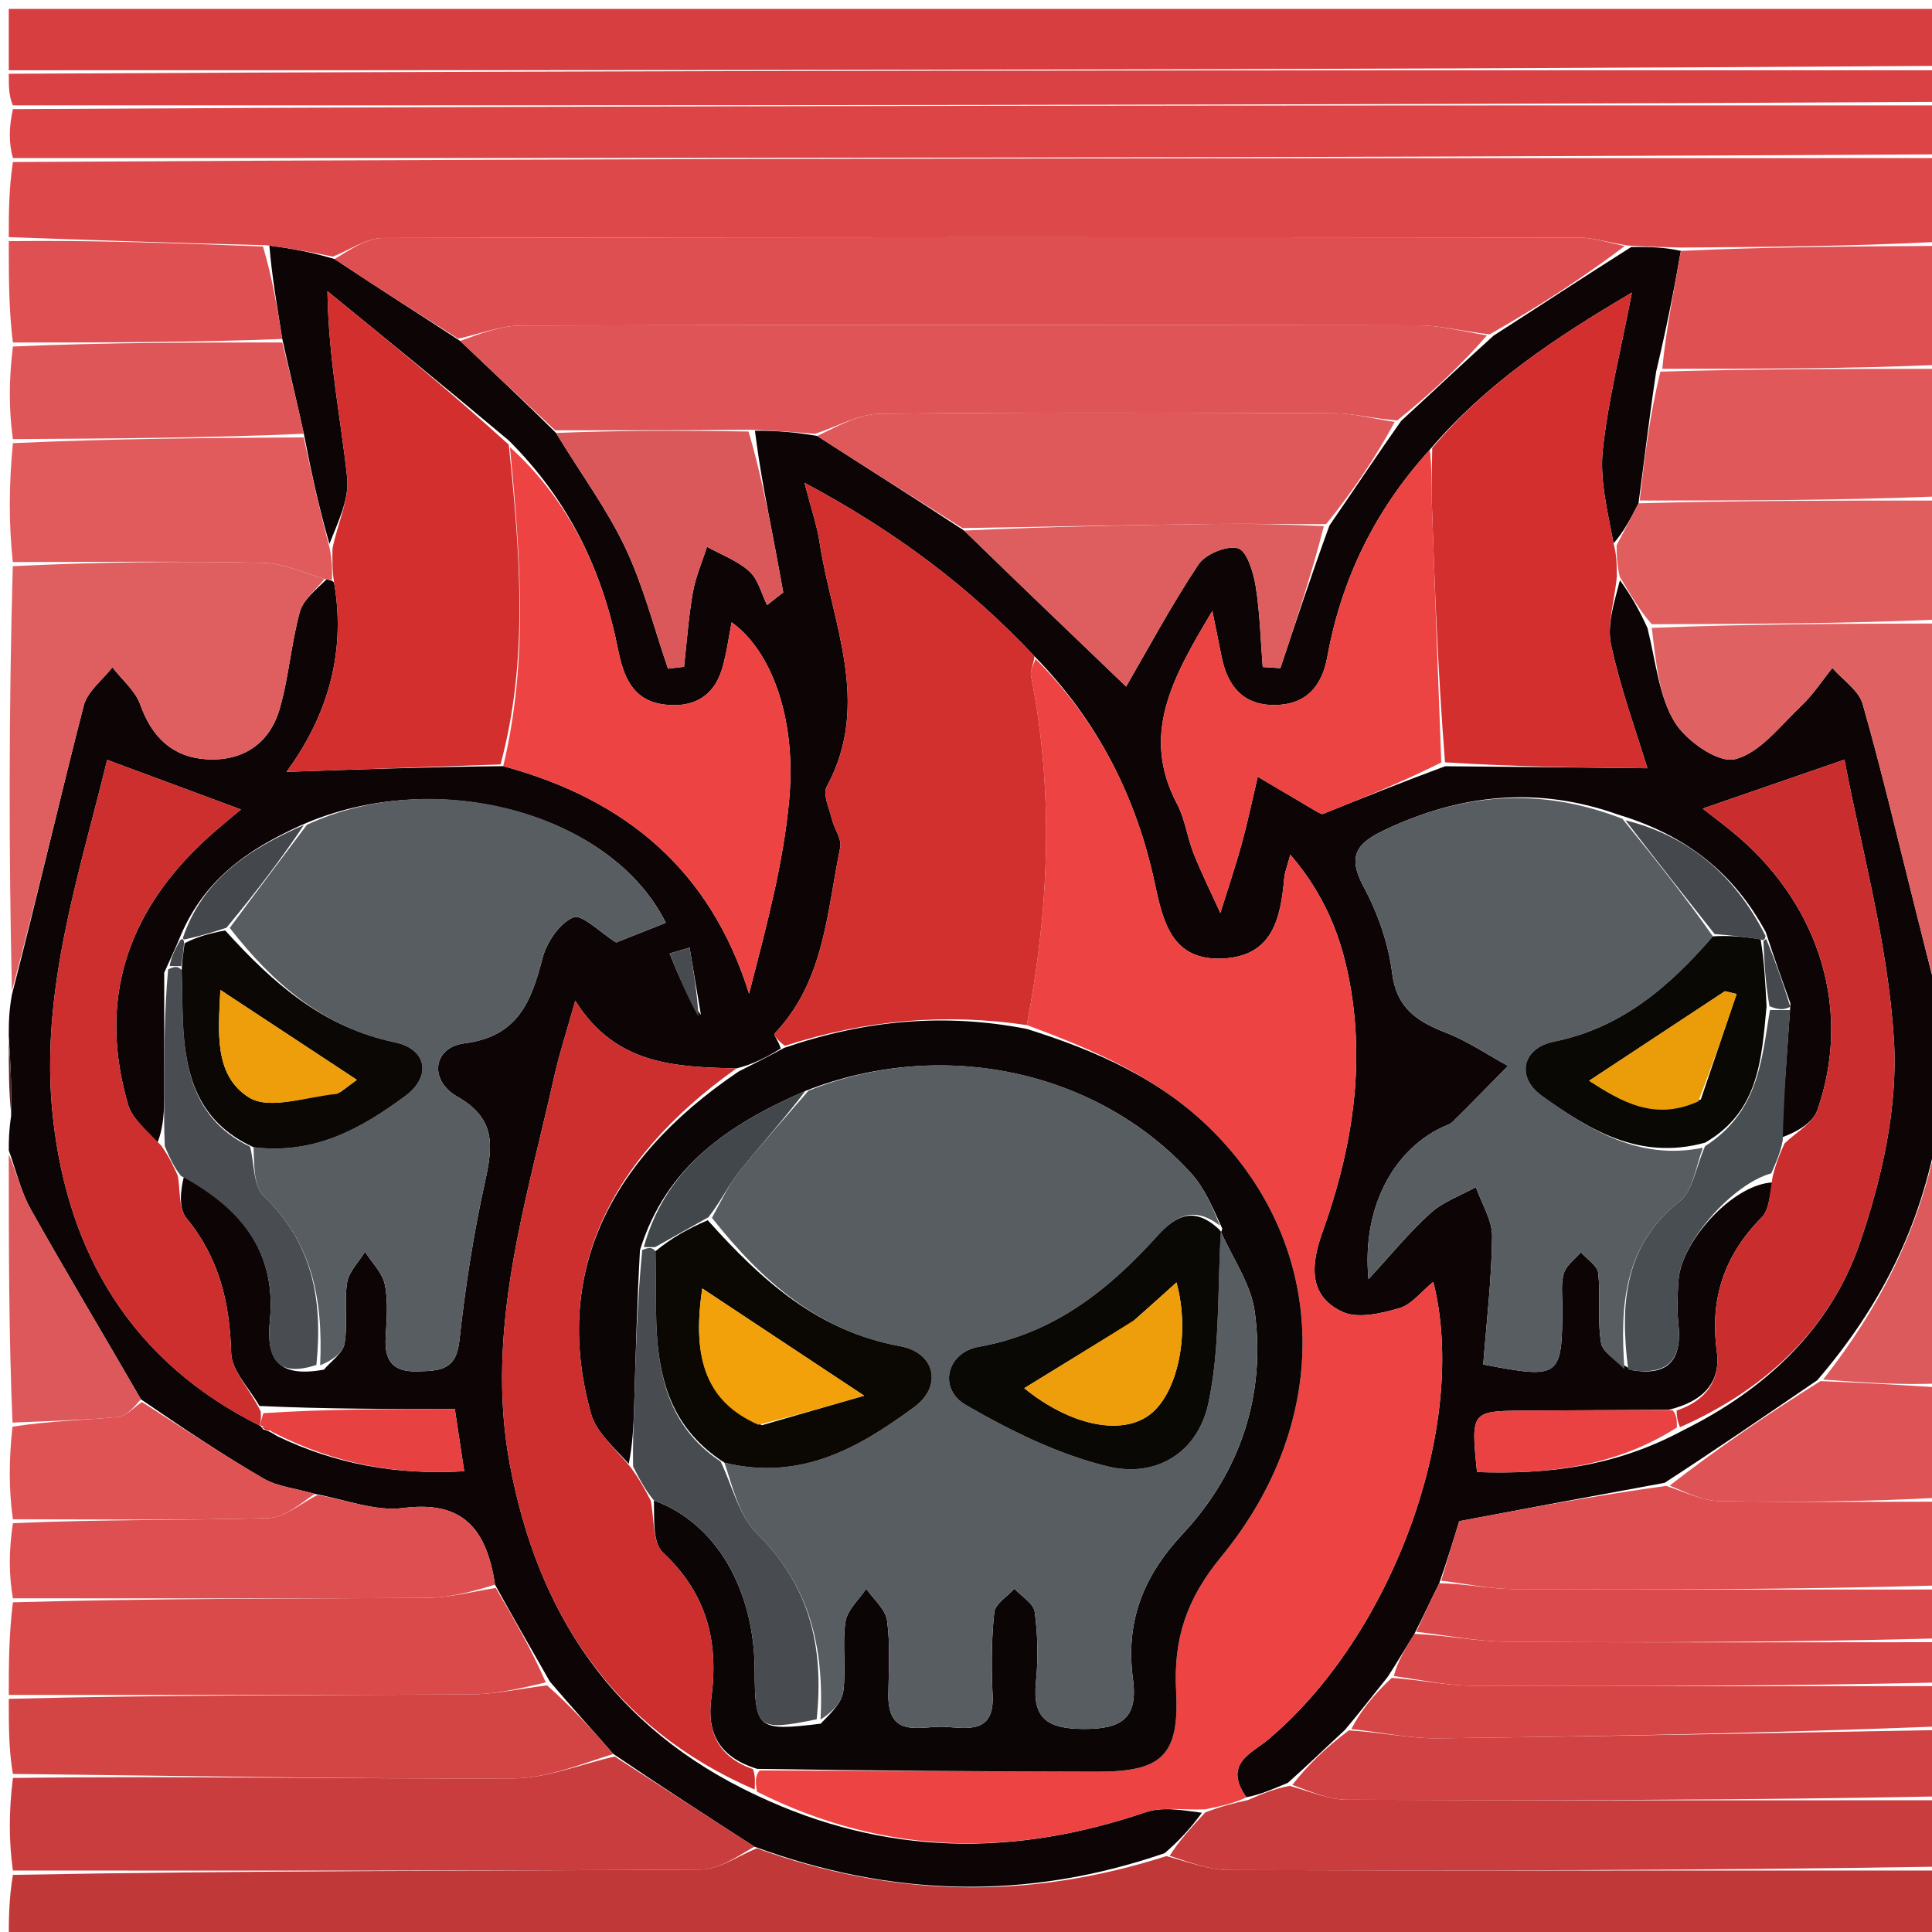 <svg version="1.1" id="Layer_1" xmlns="http://www.w3.org/2000/svg" xmlns:xlink="http://www.w3.org/1999/xlink" x="0px" y="0px"
	 width="100%" viewBox="0 0 220 220" enable-background="new 0 0 220 220" xml:space="preserve">
<path fill="#0D0505" opacity="1" stroke="none" 
	d="
M1,118 
	C1,116.611 1,115.222 1.357,113.255 
	C4.288,101.893 6.771,91.086 9.534,80.351 
	C9.953,78.725 11.677,77.434 12.797,75.989 
	C13.886,77.397 15.409,78.65 15.976,80.244 
	C17.293,83.946 19.655,86.221 23.51,86.46 
	C27.605,86.714 30.679,84.708 31.833,80.761 
	C32.889,77.151 33.144,73.311 34.141,69.679 
	C34.528,68.273 35.987,67.161 37.166,65.981 
	C37.374,66.047 37.81,66.014 38.044,66.349 
	C39.537,74.981 36.828,82.174 32.627,87.893 
	C40.408,87.623 48.701,87.335 57.302,87.242 
	C71.287,91.026 80.902,99.103 85.298,113.153 
	C87.273,105.471 89.249,98.222 89.884,90.856 
	C90.688,81.523 87.684,73.962 83.315,70.868 
	C82.96,72.639 82.741,74.466 82.212,76.199 
	C81.238,79.394 78.856,80.616 75.662,80.228 
	C71.973,79.779 70.979,76.963 70.365,73.887 
	C68.566,64.869 64.724,56.923 57.943,50.163 
	C50.967,44.307 44.127,38.734 37.286,33.16 
	C37.414,41.021 38.813,47.658 39.53,54.368 
	C39.795,56.851 38.457,59.505 37.513,61.937 
	C36.312,57.798 35.449,53.803 34.597,49.393 
	C33.786,45.65 32.964,42.322 32.142,38.599 
	C31.552,34.844 30.96,31.484 30.675,27.974 
	C33.289,28.29 35.596,28.755 38.099,29.498 
	C42.92,32.707 47.546,35.638 52.399,38.822 
	C56.154,42.381 59.682,45.688 63.324,49.305 
	C66.051,53.82 69.048,57.842 71.165,62.284 
	C73.262,66.684 74.472,71.508 76.071,76.146 
	C76.678,76.073 77.285,75.999 77.892,75.926 
	C78.209,73.112 78.402,70.276 78.89,67.491 
	C79.203,65.708 79.952,64.002 80.505,62.261 
	C82.137,63.169 83.983,63.841 85.332,65.063 
	C86.338,65.974 86.701,67.595 87.351,68.9 
	C87.963,68.418 88.576,67.937 89.189,67.455 
	C88.841,65.568 88.509,63.678 88.144,61.794 
	C87.335,57.611 86.51,53.432 85.967,49.049 
	C88.434,49.033 90.624,49.218 93.048,49.639 
	C98.717,53.294 104.151,56.714 109.788,60.418 
	C116.16,66.612 122.329,72.522 128.233,78.178 
	C130.785,73.788 133.401,68.883 136.47,64.28 
	C137.26,63.095 139.685,62.087 140.966,62.436 
	C141.975,62.71 142.723,65.143 142.979,66.716 
	C143.475,69.759 143.543,72.871 143.789,75.955 
	C144.459,75.998 145.129,76.042 145.8,76.086 
	C147.577,70.744 149.354,65.403 151.387,59.839 
	C154.182,55.775 156.72,51.935 159.544,47.934 
	C163.151,44.623 166.471,41.472 170.088,38.21 
	C175.4,34.796 180.414,31.492 185.75,28.127 
	C187.825,28.107 189.58,28.148 191.402,28.569 
	C190.582,33.296 189.695,37.643 188.59,42.315 
	C187.819,47.426 187.266,52.21 186.579,57.315 
	C185.658,59.118 184.871,60.6 183.735,61.873 
	C183.052,58.178 182.145,54.63 182.513,51.22 
	C183.126,45.53 184.556,39.927 185.828,33.319 
	C176.973,38.526 169.222,43.699 162.809,51.215 
	C156.521,58.141 152.748,65.966 151.136,74.835 
	C150.52,78.219 148.662,80.268 145.115,80.282 
	C141.519,80.296 139.768,78.094 139.108,74.793 
	C138.841,73.463 138.57,72.135 138.052,69.573 
	C133.44,77.268 129.891,83.676 134.034,91.544 
	C134.947,93.279 135.189,95.353 135.924,97.197 
	C136.837,99.491 137.942,101.708 138.964,103.959 
	C139.782,101.331 140.669,98.722 141.398,96.07 
	C142.091,93.551 142.619,90.987 143.219,88.443 
	C145.48,89.782 147.738,91.125 150.004,92.455 
	C150.279,92.616 150.598,92.704 150.595,92.703 
	C155.26,90.83 159.699,89.049 164.563,87.253 
	C172.566,87.32 180.144,87.402 187.593,87.482 
	C186.35,83.396 184.544,78.488 183.455,73.425 
	C182.956,71.101 183.863,68.475 184.461,66.067 
	C185.726,67.8 186.661,69.45 187.601,71.516 
	C188.566,75.404 188.896,79.262 190.699,82.224 
	C192.007,84.372 195.659,86.924 197.561,86.453 
	C200.414,85.745 202.729,82.63 205.118,80.374 
	C206.458,79.108 207.485,77.511 208.654,76.064 
	C209.84,77.423 211.659,78.603 212.107,80.173 
	C214.287,87.812 216.102,95.556 218.045,103.263 
	C219.031,107.175 220.015,111.088 221,115 
	C221,119.357 221,123.714 220.665,128.729 
	C218.691,139.885 214.003,148.938 206.932,157.173 
	C201.069,161.169 195.505,164.993 189.553,168.852 
	C181.654,170.3 174.143,171.715 166.162,173.218 
	C165.621,175.004 164.864,177.502 163.89,180.285 
	C162.874,182.319 162.073,184.067 161.061,186.05 
	C159.987,187.77 159.124,189.256 158.024,190.945 
	C156.328,193.051 154.869,194.955 153.136,197.002 
	C150.897,199.067 148.933,200.989 146.655,203.013 
	C144.941,203.731 143.541,204.346 141.927,204.661 
	C139.237,200.855 142.521,199.66 144.379,198.106 
	C158.523,186.274 167.326,162.309 163.211,145.969 
	C161.848,147.073 160.745,148.561 159.33,148.971 
	C157.266,149.568 154.604,150.191 152.86,149.379 
	C148.901,147.536 149.301,143.908 150.584,140.327 
	C153.651,131.768 155.266,122.991 154.014,113.889 
	C153.206,108.011 151.391,102.508 146.933,97.321 
	C146.552,98.734 146.299,99.323 146.245,99.93 
	C145.839,104.479 144.984,108.869 139.261,109.147 
	C133.5,109.427 132.457,105.094 131.503,100.618 
	C129.416,90.823 125.067,82.167 117.79,74.724 
	C110.316,66.771 101.96,60.505 91.611,54.977 
	C92.383,57.97 93.034,59.826 93.324,61.737 
	C94.728,70.964 99.285,80.092 94.141,89.576 
	C93.664,90.455 94.44,92.059 94.739,93.302 
	C95.001,94.39 95.877,95.54 95.679,96.496 
	C94.15,103.891 93.888,111.768 88.18,117.712 
	C88.07,117.826 88.712,118.662 88.901,119.398 
	C87.231,120.431 85.664,121.226 83.862,121.66 
	C76.791,121.491 70.092,121.261 65.506,113.952 
	C64.47,117.645 63.687,120.012 63.147,122.433 
	C59.898,136.994 55.221,151.443 58.038,166.651 
	C61.185,183.647 69.763,196.788 86.179,204.45 
	C100.874,211.4 115.528,211.434 130.448,206.362 
	C132.392,205.702 134.71,206.143 136.864,206.422 
	C135.582,208.177 134.291,209.584 132.626,211.022 
	C116.827,216.468 101.475,215.99 85.911,210.286 
	C80.422,206.739 75.209,203.377 69.836,199.724 
	C67.368,196.895 65.06,194.356 62.611,191.479 
	C60.465,187.701 58.46,184.262 56.369,180.448 
	C55.408,174.075 52.687,170.839 45.893,171.721 
	C42.768,172.127 39.416,170.784 35.831,170.112 
	C33.65,169.468 31.601,169.294 29.995,168.359 
	C25.288,165.619 20.758,162.575 16.043,159.338 
	C11.776,151.941 7.542,144.902 3.524,137.742 
	C2.363,135.674 1.824,133.257 1,131 
	C1,129.933 1,128.867 1.262,127.107 
	C1.349,123.61 1.175,120.805 1,118 
M20.3,107.199 
	C19.886,108.135 19.472,109.071 18.701,110.759 
	C18.7,115.344 18.704,119.928 18.696,124.513 
	C18.693,126.409 18.665,128.304 17.912,130.161 
	C16.776,128.724 15.073,127.452 14.596,125.822 
	C11.115,113.934 14.431,103.898 23.429,95.599 
	C24.828,94.308 26.321,93.12 27.432,92.172 
	C22.346,90.286 17.449,88.471 12.205,86.527 
	C9.034,99.576 4.486,112.936 6.014,127.122 
	C7.704,142.81 15.017,155.073 29.605,162.351 
	C29.605,162.351 29.639,162.313 29.957,162.761 
	C30.304,162.851 30.651,162.942 31.521,163.514 
	C38.148,166.715 45.1,167.99 52.861,167.536 
	C52.472,164.953 52.167,162.929 51.792,160.447 
	C44.274,160.447 37.198,160.447 29.543,160.102 
	C28.413,158.091 26.378,156.105 26.324,154.065 
	C26.171,148.331 24.959,143.254 21.243,138.725 
	C20.319,137.6 20.548,135.529 20.957,133.908 
	C27.33,137.536 31.499,142.47 30.735,150.349 
	C30.359,154.227 31.153,157.019 36.887,155.961 
	C37.705,154.982 39.044,154.093 39.231,153.006 
	C39.621,150.741 39.168,148.334 39.524,146.058 
	C39.719,144.809 40.853,143.707 41.564,142.538 
	C42.349,143.775 43.545,144.927 43.821,146.269 
	C44.214,148.184 44.033,150.244 43.918,152.231 
	C43.762,154.889 44.642,156.245 47.558,156.162 
	C50.069,156.09 51.94,156.064 52.308,152.69 
	C52.974,146.589 53.919,140.49 55.245,134.499 
	C56.143,130.441 56.457,127.374 52.092,124.89 
	C48.794,123.014 49.321,119.259 52.861,118.81 
	C58.964,118.036 60.488,114.08 61.763,109.148 
	C62.234,107.329 63.694,105.138 65.277,104.463 
	C66.256,104.046 68.316,106.168 70.165,107.322 
	C71.694,106.716 73.755,105.899 75.816,105.082 
	C69.599,92.568 49.572,87.143 34.244,93.993 
	C28.257,96.701 23.034,100.207 20.3,107.199 
M201.075,106.149 
	C197.521,99.561 192.196,95.161 184.272,92.763 
	C175.154,89.508 166.348,90.398 157.674,94.511 
	C154.573,95.981 153.361,97.41 155.253,100.924 
	C156.879,103.944 158.103,107.404 158.527,110.792 
	C159.037,114.868 161.431,116.335 164.725,117.624 
	C167.173,118.581 169.398,120.106 171.722,121.378 
	C169.631,123.499 167.554,125.635 165.433,127.726 
	C165.095,128.06 164.561,128.197 164.113,128.416 
	C158.483,131.166 155.077,137.751 155.834,145.66 
	C158.476,142.802 160.522,140.268 162.915,138.119 
	C164.352,136.828 166.33,136.139 168.065,135.179 
	C168.717,137.054 169.93,138.936 169.91,140.804 
	C169.858,145.698 169.267,150.587 168.899,155.374 
	C177.643,157.055 177.869,156.874 177.91,148.98 
	C177.917,147.651 177.716,146.251 178.071,145.016 
	C178.334,144.099 179.342,143.396 180.018,142.597 
	C180.707,143.383 181.897,144.113 181.991,144.965 
	C182.282,147.596 181.888,150.316 182.316,152.911 
	C182.5,154.029 184.049,154.923 185.843,156.024 
	C190.116,156.747 191.544,154.729 191.119,150.71 
	C190.945,149.07 191.022,147.387 191.139,145.735 
	C191.444,141.399 197.304,134.822 201.899,134.64 
	C201.493,135.99 201.489,137.739 200.613,138.623 
	C196.35,142.919 194.676,147.872 195.496,153.878 
	C195.957,157.257 194.164,159.534 189.996,160.542 
	C184.542,160.569 179.088,160.584 173.635,160.626 
	C167.5,160.673 167.481,160.705 168.192,167.628 
	C176.144,167.894 183.855,167.07 191.653,162.873 
	C200.971,158.266 208.383,151.376 211.745,141.642 
	C214.292,134.269 216.14,126.054 215.661,118.379 
	C214.97,107.315 211.889,96.4 210.031,86.504 
	C203.836,88.643 198.782,90.387 193.888,92.077 
	C195.115,93.044 196.597,94.121 197.977,95.314 
	C207.352,103.421 210.857,115.215 206.949,126.401 
	C206.418,127.921 204.489,128.953 202.786,129.562 
	C203.139,124.713 203.492,119.864 203.878,114.264 
	C202.992,111.788 202.106,109.311 201.075,106.149 
M79.815,115.57 
	C79.384,113.015 78.953,110.459 78.522,107.904 
	C77.765,108.129 77.008,108.353 76.252,108.578 
	C77.258,111.059 78.265,113.541 79.815,115.57 
z"/>
<path fill="#DD494B" opacity="1" stroke="none" 
	d="
M37.903,29.22 
	C35.596,28.755 33.289,28.29 30.254,27.922 
	C20.017,27.68 10.509,27.34 1,27 
	C1,24.3 1,21.6 1.469,18.45 
	C74.958,18 147.979,18 221,18 
	C221,21.031 221,24.061 220.531,27.546 
	C210.487,28.063 200.911,28.126 191.335,28.189 
	C189.58,28.148 187.825,28.107 185.334,27.959 
	C182.972,27.571 181.347,27.048 179.721,27.046 
	C134.356,27 88.991,26.98 43.627,27.099 
	C41.717,27.104 39.811,28.482 37.903,29.22 
z"/>
<path fill="#C13839" opacity="1" stroke="none" 
	d="
M86.186,210.472 
	C101.475,215.99 116.827,216.468 132.817,211.357 
	C135.566,212.108 137.749,212.936 139.935,212.943 
	C166.957,213.031 193.978,213 221,213 
	C221,215.661 221,218.322 221,220.985 
	C147.667,220.987 74.333,220.987 1,220.981 
	C1,218.646 1,216.318 1.469,213.495 
	C27.891,213 53.845,213.058 79.798,212.89 
	C81.933,212.876 84.057,211.314 86.186,210.472 
z"/>
<path fill="#D63E40" opacity="1" stroke="none" 
	d="
M1,8 
	C1,5.672 1,3.343 1,1.012 
	C74.333,1.008 147.667,1.008 221,1.013 
	C221,3.013 221,5.008 220.531,7.502 
	C147.042,8 74.021,8 1,8 
z"/>
<path fill="#DC4446" opacity="1" stroke="none" 
	d="
M221,17.572 
	C147.979,18 74.958,18 1.469,18 
	C1,16.286 1,14.571 1.469,12.429 
	C74.958,12 147.979,12 221,12 
	C221,13.714 221,15.429 221,17.572 
z"/>
<path fill="#DA4144" opacity="1" stroke="none" 
	d="
M221,11.6 
	C147.979,12 74.958,12 1.469,12 
	C1,10.933 1,9.867 1,8.4 
	C74.021,8 147.042,8 220.531,8 
	C221,9.067 221,10.133 221,11.6 
z"/>
<path fill="#CA3D3E" opacity="1" stroke="none" 
	d="
M85.911,210.286 
	C84.057,211.314 81.933,212.876 79.798,212.89 
	C53.845,213.058 27.891,213 1.469,213 
	C1,209.639 1,206.277 1.469,202.458 
	C20.759,202.213 39.58,202.577 58.4,202.513 
	C62.268,202.5 66.131,200.889 69.996,200.015 
	C75.209,203.377 80.422,206.739 85.911,210.286 
z"/>
<path fill="#DF5F61" opacity="1" stroke="none" 
	d="
M36.957,65.915 
	C35.987,67.161 34.528,68.273 34.141,69.679 
	C33.144,73.311 32.889,77.151 31.833,80.761 
	C30.679,84.708 27.605,86.714 23.51,86.46 
	C19.655,86.221 17.293,83.946 15.976,80.244 
	C15.409,78.65 13.886,77.397 12.797,75.989 
	C11.677,77.434 9.953,78.725 9.534,80.351 
	C6.771,91.086 4.288,101.893 1.357,112.838 
	C1,96.979 1,80.958 1.456,64.469 
	C11.28,64.001 20.651,63.878 30.014,64.09 
	C32.341,64.142 34.643,65.277 36.957,65.915 
z"/>
<path fill="#C93D3E" opacity="1" stroke="none" 
	d="
M221,212.556 
	C193.978,213 166.957,213.031 139.935,212.943 
	C137.749,212.936 135.566,212.108 133.19,211.326 
	C134.291,209.584 135.582,208.177 137.249,206.381 
	C139.13,205.649 140.636,205.305 142.142,204.961 
	C143.541,204.346 144.941,203.731 146.844,203.355 
	C149.357,204.062 151.364,204.93 153.374,204.938 
	C175.916,205.035 198.458,205 221,205 
	C221,207.371 221,209.741 221,212.556 
z"/>
<path fill="#DA4A4B" opacity="1" stroke="none" 
	d="
M56.455,180.822 
	C58.46,184.262 60.465,187.701 62.15,191.574 
	C59.035,192.339 56.24,192.941 53.442,192.955 
	C35.962,193.043 18.481,193 1,193 
	C1,189.639 1,186.277 1.469,182.458 
	C17.515,182 33.093,182.054 48.67,181.947 
	C51.267,181.93 53.86,181.215 56.455,180.822 
z"/>
<path fill="#D34445" opacity="1" stroke="none" 
	d="
M1,193.45 
	C18.481,193 35.962,193.043 53.442,192.955 
	C56.24,192.941 59.035,192.339 62.292,191.913 
	C65.06,194.356 67.368,196.895 69.836,199.724 
	C66.131,200.889 62.268,202.5 58.4,202.513 
	C39.58,202.577 20.759,202.213 1.469,202 
	C1,199.3 1,196.6 1,193.45 
z"/>
<path fill="#DD4F51" opacity="1" stroke="none" 
	d="
M164.106,180 
	C164.864,177.502 165.621,175.004 166.162,173.218 
	C174.143,171.715 181.654,170.3 189.739,169.202 
	C192.133,170.012 193.946,170.899 195.774,170.932 
	C204.18,171.085 212.591,171 221,171 
	C221,174.031 221,177.061 220.531,180.546 
	C204.187,181 188.31,181.047 172.435,180.955 
	C169.657,180.938 166.882,180.333 164.106,180 
z"/>
<path fill="#D04243" opacity="1" stroke="none" 
	d="
M221,204.556 
	C198.458,205 175.916,205.035 153.374,204.938 
	C151.364,204.93 149.357,204.062 147.159,203.252 
	C148.933,200.989 150.897,199.067 153.603,197.037 
	C157.481,197.285 160.621,197.98 163.753,197.943 
	C182.837,197.721 201.918,197.333 221,197 
	C221,199.371 221,201.741 221,204.556 
z"/>
<path fill="#DE4F51" opacity="1" stroke="none" 
	d="
M56.369,180.448 
	C53.86,181.215 51.267,181.93 48.67,181.947 
	C33.093,182.054 17.515,182 1.469,182 
	C1,179.3 1,176.6 1.469,173.45 
	C11.473,172.999 21.013,173.145 30.54,172.871 
	C32.439,172.816 34.292,171.155 36.166,170.235 
	C39.416,170.784 42.768,172.127 45.893,171.721 
	C52.687,170.839 55.408,174.075 56.369,180.448 
z"/>
<path fill="#E0585A" opacity="1" stroke="none" 
	d="
M186.713,56.995 
	C187.266,52.21 187.819,47.426 189.072,42.317 
	C200.181,41.996 210.59,41.998 221,42 
	C221,46.689 221,51.379 220.531,56.534 
	C208.946,56.998 197.829,56.996 186.713,56.995 
z"/>
<path fill="#E06162" opacity="1" stroke="none" 
	d="
M221,114.531 
	C220.015,111.088 219.031,107.175 218.045,103.263 
	C216.102,95.556 214.287,87.812 212.107,80.173 
	C211.659,78.603 209.84,77.423 208.654,76.064 
	C207.485,77.511 206.458,79.108 205.118,80.374 
	C202.729,82.63 200.414,85.745 197.561,86.453 
	C195.659,86.924 192.007,84.372 190.699,82.224 
	C188.896,79.262 188.566,75.404 188.091,71.497 
	C199.384,71.042 210.192,71.021 221,71 
	C221,85.354 221,99.708 221,114.531 
z"/>
<path fill="#E15B5D" opacity="1" stroke="none" 
	d="
M37.166,65.981 
	C34.643,65.277 32.341,64.142 30.014,64.09 
	C20.651,63.878 11.28,64.001 1.456,64 
	C1,59.643 1,55.286 1.469,50.465 
	C12.82,49.936 23.703,49.872 34.585,49.808 
	C35.449,53.803 36.312,57.798 37.521,62.331 
	C37.848,63.917 37.829,64.966 37.81,66.014 
	C37.81,66.014 37.374,66.047 37.166,65.981 
z"/>
<path fill="#E15E5F" opacity="1" stroke="none" 
	d="
M221,70.535 
	C210.192,71.021 199.384,71.042 188.086,71.082 
	C186.661,69.45 185.726,67.8 184.444,65.677 
	C184.093,64.165 184.088,63.124 184.084,62.082 
	C184.871,60.6 185.658,59.118 186.579,57.315 
	C197.829,56.996 208.946,56.998 220.531,57 
	C221,61.357 221,65.714 221,70.535 
z"/>
<path fill="#DF5053" opacity="1" stroke="none" 
	d="
M221,41.535 
	C210.59,41.998 200.181,41.996 189.289,41.992 
	C189.695,37.643 190.582,33.296 191.402,28.569 
	C200.911,28.126 210.487,28.063 220.531,28 
	C221,32.357 221,36.714 221,41.535 
z"/>
<path fill="#D64647" opacity="1" stroke="none" 
	d="
M221,196.583 
	C201.918,197.333 182.837,197.721 163.753,197.943 
	C160.621,197.98 157.481,197.285 153.878,196.893 
	C154.869,194.955 156.328,193.051 158.482,191.059 
	C161.971,191.314 164.762,191.939 167.557,191.954 
	C185.371,192.044 203.186,192 221,192 
	C221,193.389 221,194.778 221,196.583 
z"/>
<path fill="#DF5658" opacity="1" stroke="none" 
	d="
M34.597,49.393 
	C23.703,49.872 12.82,49.936 1.469,50 
	C1,46.639 1,43.277 1.469,39.458 
	C12.005,38.998 22.074,38.996 32.142,38.994 
	C32.964,42.322 33.786,45.65 34.597,49.393 
z"/>
<path fill="#DB4B4D" opacity="1" stroke="none" 
	d="
M163.89,180.285 
	C166.882,180.333 169.657,180.938 172.435,180.955 
	C188.31,181.047 204.187,181 220.531,181 
	C221,182.714 221,184.429 220.531,186.572 
	C203.92,187 187.776,187.067 171.634,186.946 
	C168.177,186.92 164.726,186.211 161.272,185.816 
	C162.073,184.067 162.874,182.319 163.89,180.285 
z"/>
<path fill="#DE5052" opacity="1" stroke="none" 
	d="
M32.142,38.599 
	C22.074,38.996 12.005,38.998 1.469,39 
	C1,35.307 1,31.614 1,27.461 
	C10.509,27.34 20.017,27.68 29.948,28.072 
	C30.96,31.484 31.552,34.844 32.142,38.599 
z"/>
<path fill="#DF5355" opacity="1" stroke="none" 
	d="
M35.831,170.112 
	C34.292,171.155 32.439,172.816 30.54,172.871 
	C21.013,173.145 11.473,172.999 1.469,173 
	C1,169.639 1,166.277 1.425,162.454 
	C5.719,161.803 9.597,161.718 13.448,161.349 
	C14.397,161.258 15.258,160.241 16.159,159.65 
	C20.758,162.575 25.288,165.619 29.995,168.359 
	C31.601,169.294 33.65,169.468 35.831,170.112 
z"/>
<path fill="#D9484A" opacity="1" stroke="none" 
	d="
M161.061,186.05 
	C164.726,186.211 168.177,186.92 171.634,186.946 
	C187.776,187.067 203.92,187 220.531,187 
	C221,188.389 221,189.778 221,191.583 
	C203.186,192 185.371,192.044 167.557,191.954 
	C164.762,191.939 161.971,191.314 158.719,190.857 
	C159.124,189.256 159.987,187.77 161.061,186.05 
z"/>
<path fill="#DE5456" opacity="1" stroke="none" 
	d="
M221,170.537 
	C212.591,171 204.18,171.085 195.774,170.932 
	C193.946,170.899 192.133,170.012 190.126,169.168 
	C195.505,164.993 201.069,161.169 207.306,157.265 
	C212.319,157.458 216.659,157.729 221,158 
	C221,162.025 221,166.049 221,170.537 
z"/>
<path fill="#DC585A" opacity="1" stroke="none" 
	d="
M16.043,159.338 
	C15.258,160.241 14.397,161.258 13.448,161.349 
	C9.597,161.718 5.719,161.803 1.425,161.996 
	C1,151.979 1,141.958 1,131.469 
	C1.824,133.257 2.363,135.674 3.524,137.742 
	C7.542,144.902 11.776,151.941 16.043,159.338 
z"/>
<path fill="#DD5A5C" opacity="1" stroke="none" 
	d="
M221,157.531 
	C216.659,157.729 212.319,157.458 207.605,157.094 
	C214.003,148.938 218.691,139.885 220.665,129.193 
	C221,138.354 221,147.708 221,157.531 
z"/>
<path fill="#502323" opacity="1" stroke="none" 
	d="
M1,118.45 
	C1.175,120.805 1.349,123.61 1.262,126.707 
	C1,124.3 1,121.6 1,118.45 
z"/>
<path fill="#EE4343" opacity="1" stroke="none" 
	d="
M141.927,204.661 
	C140.636,205.305 139.13,205.649 137.239,206.033 
	C134.71,206.143 132.392,205.702 130.448,206.362 
	C115.528,211.434 100.874,211.4 86.196,204.02 
	C85.982,202.782 86.008,202.21 86.499,201.606 
	C99.626,201.633 112.287,201.717 124.948,201.741 
	C132.276,201.754 134.317,199.94 133.926,192.557 
	C133.611,186.62 135.111,182.073 139.051,177.284 
	C151.923,161.637 151.184,141.933 138.114,128.811 
	C132.168,122.842 124.762,119.618 116.923,116.728 
	C119.509,103.19 119.998,90.066 117.393,76.897 
	C117.281,76.332 117.726,75.656 117.912,75.032 
	C125.067,82.167 129.416,90.823 131.503,100.618 
	C132.457,105.094 133.5,109.427 139.261,109.147 
	C144.984,108.869 145.839,104.479 146.245,99.93 
	C146.299,99.323 146.552,98.734 146.933,97.321 
	C151.391,102.508 153.206,108.011 154.014,113.889 
	C155.266,122.991 153.651,131.768 150.584,140.327 
	C149.301,143.908 148.901,147.536 152.86,149.379 
	C154.604,150.191 157.266,149.568 159.33,148.971 
	C160.745,148.561 161.848,147.073 163.211,145.969 
	C167.326,162.309 158.523,186.274 144.379,198.106 
	C142.521,199.66 139.237,200.855 141.927,204.661 
z"/>
<path fill="#585D62" opacity="1" stroke="none" 
	d="
M184.978,155.919 
	C184.049,154.923 182.5,154.029 182.316,152.911 
	C181.888,150.316 182.282,147.596 181.991,144.965 
	C181.897,144.113 180.707,143.383 180.018,142.597 
	C179.342,143.396 178.334,144.099 178.071,145.016 
	C177.716,146.251 177.917,147.651 177.91,148.98 
	C177.869,156.874 177.643,157.055 168.899,155.374 
	C169.267,150.587 169.858,145.698 169.91,140.804 
	C169.93,138.936 168.717,137.054 168.065,135.179 
	C166.33,136.139 164.352,136.828 162.915,138.119 
	C160.522,140.268 158.476,142.802 155.834,145.66 
	C155.077,137.751 158.483,131.166 164.113,128.416 
	C164.561,128.197 165.095,128.06 165.433,127.726 
	C167.554,125.635 169.631,123.499 171.722,121.378 
	C169.398,120.106 167.173,118.581 164.725,117.624 
	C161.431,116.335 159.037,114.868 158.527,110.792 
	C158.103,107.404 156.879,103.944 155.253,100.924 
	C153.361,97.41 154.573,95.981 157.674,94.511 
	C166.348,90.398 175.154,89.508 184.747,93.237 
	C188.562,97.927 191.904,102.144 195.053,106.624 
	C189.99,112.476 184.567,117.074 176.938,118.618 
	C173.327,119.349 172.617,122.662 175.566,124.776 
	C180.983,128.66 186.682,132.184 193.906,130.693 
	C193.065,133.023 192.755,135.613 191.304,136.758 
	C184.854,141.849 184.475,148.68 184.978,155.919 
z"/>
<path fill="#0B0505" opacity="1" stroke="none" 
	d="
M116.911,117.162 
	C124.762,119.618 132.168,122.842 138.114,128.811 
	C151.184,141.933 151.923,161.637 139.051,177.284 
	C135.111,182.073 133.611,186.62 133.926,192.557 
	C134.317,199.94 132.276,201.754 124.948,201.741 
	C112.287,201.717 99.626,201.633 86.216,201.423 
	C81.583,200.004 80.514,196.981 80.997,193.389 
	C81.867,186.917 80.481,181.463 75.517,176.824 
	C74.271,175.66 74.526,172.888 74.458,170.855 
	C81.547,173.429 85.899,180.994 85.938,190.173 
	C85.967,196.919 86.232,197.147 93.443,196.282 
	C94.63,195.075 95.849,193.91 96.024,192.606 
	C96.374,189.993 95.889,187.264 96.278,184.662 
	C96.478,183.323 97.815,182.155 98.639,180.909 
	C99.467,182.114 100.837,183.245 101.013,184.539 
	C101.391,187.313 101.192,190.172 101.159,192.995 
	C101.099,198.127 104.989,196.471 107.615,196.636 
	C110.136,196.796 113.239,197.451 113.03,193.054 
	C112.88,189.908 112.887,186.727 113.217,183.603 
	C113.32,182.633 114.712,181.8 115.514,180.904 
	C116.321,181.78 117.695,182.581 117.824,183.547 
	C118.173,186.161 118.237,188.871 117.967,191.498 
	C117.534,195.716 119.289,196.851 123.343,196.878 
	C127.602,196.907 129.616,195.754 129.015,191.245 
	C128.155,184.8 130.038,179.635 134.694,174.652 
	C141.142,167.75 144.168,158.968 142.882,149.381 
	C142.458,146.215 140.35,143.276 139.024,140.252 
	C139.037,140.271 139.094,140.328 139.177,139.895 
	C138.073,137.502 137.167,135.284 135.653,133.621 
	C124.942,121.856 107.265,118.099 91.71,124.228 
	C83.115,127.969 75.878,132.712 72.875,142.347 
	C72.535,148.512 72.382,154.336 72.21,160.159 
	C72.145,162.343 72.036,164.525 71.595,166.688 
	C69.895,164.786 67.894,163.087 67.307,160.992 
	C63,145.624 68.843,132.317 84.096,122.021 
	C85.664,121.226 87.231,120.431 89.29,119.323 
	C98.668,116.102 107.703,115.365 116.911,117.162 
z"/>
<path fill="#585D62" opacity="1" stroke="none" 
	d="
M34.955,93.915 
	C49.572,87.143 69.599,92.568 75.816,105.082 
	C73.755,105.899 71.694,106.716 70.165,107.322 
	C68.316,106.168 66.256,104.046 65.277,104.463 
	C63.694,105.138 62.234,107.329 61.763,109.148 
	C60.488,114.08 58.964,118.036 52.861,118.81 
	C49.321,119.259 48.794,123.014 52.092,124.89 
	C56.457,127.374 56.143,130.441 55.245,134.499 
	C53.919,140.49 52.974,146.589 52.308,152.69 
	C51.94,156.064 50.069,156.09 47.558,156.162 
	C44.642,156.245 43.762,154.889 43.918,152.231 
	C44.033,150.244 44.214,148.184 43.821,146.269 
	C43.545,144.927 42.349,143.775 41.564,142.538 
	C40.853,143.707 39.719,144.809 39.524,146.058 
	C39.168,148.334 39.621,150.741 39.231,153.006 
	C39.044,154.093 37.705,154.982 36.454,155.469 
	C36.807,147.834 35.503,141.469 30.036,136.195 
	C28.831,135.032 28.963,132.483 28.867,130.636 
	C35.843,131.504 41.168,128.477 46.135,124.812 
	C49.167,122.574 48.627,119.464 44.959,118.695 
	C36.831,116.99 31.117,112.011 26.162,105.666 
	C29.192,101.546 32.074,97.73 34.955,93.915 
z"/>
<path fill="#DE4F51" opacity="1" stroke="none" 
	d="
M38.099,29.498 
	C39.811,28.482 41.717,27.104 43.627,27.099 
	C88.991,26.98 134.356,27 179.721,27.046 
	C181.347,27.048 182.972,27.571 185.013,28.02 
	C180.414,31.492 175.4,34.796 169.626,38.079 
	C166.414,37.706 163.962,37.052 161.509,37.048 
	C127.46,36.981 93.411,36.971 59.363,37.071 
	C56.964,37.078 54.569,38.047 52.172,38.57 
	C47.546,35.638 42.92,32.707 38.099,29.498 
z"/>
<path fill="#D22F2F" opacity="1" stroke="none" 
	d="
M116.923,116.728 
	C107.703,115.365 98.668,116.102 89.392,119.085 
	C88.712,118.662 88.07,117.826 88.18,117.712 
	C93.888,111.768 94.15,103.891 95.679,96.496 
	C95.877,95.54 95.001,94.39 94.739,93.302 
	C94.44,92.059 93.664,90.455 94.141,89.576 
	C99.285,80.092 94.728,70.964 93.324,61.737 
	C93.034,59.826 92.383,57.97 91.611,54.977 
	C101.96,60.505 110.316,66.771 117.79,74.724 
	C117.726,75.656 117.281,76.332 117.393,76.897 
	C119.998,90.066 119.509,103.19 116.923,116.728 
z"/>
<path fill="#DF5457" opacity="1" stroke="none" 
	d="
M52.399,38.822 
	C54.569,38.047 56.964,37.078 59.363,37.071 
	C93.411,36.971 127.46,36.981 161.509,37.048 
	C163.962,37.052 166.414,37.706 169.329,38.189 
	C166.471,41.472 163.151,44.623 159.109,47.882 
	C156.259,47.664 154.131,47.067 152.001,47.058 
	C134.732,46.98 117.462,46.918 100.194,47.118 
	C97.726,47.146 95.274,48.606 92.814,49.404 
	C90.624,49.218 88.434,49.033 85.514,48.936 
	C77.593,49.015 70.401,49.005 63.21,48.996 
	C59.682,45.688 56.154,42.381 52.399,38.822 
z"/>
<path fill="#CD2E2E" opacity="1" stroke="none" 
	d="
M74.092,170.855 
	C74.526,172.888 74.271,175.66 75.517,176.824 
	C80.481,181.463 81.867,186.917 80.997,193.389 
	C80.514,196.981 81.583,200.004 85.75,201.455 
	C86.008,202.21 85.982,202.782 85.939,203.783 
	C69.763,196.788 61.185,183.647 58.038,166.651 
	C55.221,151.443 59.898,136.994 63.147,122.433 
	C63.687,120.012 64.47,117.645 65.506,113.952 
	C70.092,121.261 76.791,121.491 83.862,121.66 
	C68.843,132.317 63,145.624 67.307,160.992 
	C67.894,163.087 69.895,164.786 71.744,166.99 
	C72.862,168.493 73.477,169.674 74.092,170.855 
z"/>
<path fill="#D32F2F" opacity="1" stroke="none" 
	d="
M183.735,61.873 
	C184.088,63.124 184.093,64.165 184.115,65.596 
	C183.863,68.475 182.956,71.101 183.455,73.425 
	C184.544,78.488 186.35,83.396 187.593,87.482 
	C180.144,87.402 172.566,87.32 164.546,86.806 
	C163.748,76.683 163.376,66.994 163.048,57.302 
	C162.977,55.212 163.07,53.116 163.088,51.022 
	C169.222,43.699 176.973,38.526 185.828,33.319 
	C184.556,39.927 183.126,45.53 182.513,51.22 
	C182.145,54.63 183.052,58.178 183.735,61.873 
z"/>
<path fill="#D32F2F" opacity="1" stroke="none" 
	d="
M38.044,66.349 
	C37.829,64.966 37.848,63.917 37.859,62.475 
	C38.457,59.505 39.795,56.851 39.53,54.368 
	C38.813,47.658 37.414,41.021 37.286,33.16 
	C44.127,38.734 50.967,44.307 57.933,50.634 
	C59.254,63.32 60.18,75.245 56.994,87.048 
	C48.701,87.335 40.408,87.623 32.627,87.893 
	C36.828,82.174 39.537,74.981 38.044,66.349 
z"/>
<path fill="#EE4343" opacity="1" stroke="none" 
	d="
M57.302,87.242 
	C60.18,75.245 59.254,63.32 58.069,50.916 
	C64.724,56.923 68.566,64.869 70.365,73.887 
	C70.979,76.963 71.973,79.779 75.662,80.228 
	C78.856,80.616 81.238,79.394 82.212,76.199 
	C82.741,74.466 82.96,72.639 83.315,70.868 
	C87.684,73.962 90.688,81.523 89.884,90.856 
	C89.249,98.222 87.273,105.471 85.298,113.153 
	C80.902,99.103 71.287,91.026 57.302,87.242 
z"/>
<path fill="#CA2D2D" opacity="1" stroke="none" 
	d="
M203.207,130.21 
	C204.489,128.953 206.418,127.921 206.949,126.401 
	C210.857,115.215 207.352,103.421 197.977,95.314 
	C196.597,94.121 195.115,93.044 193.888,92.077 
	C198.782,90.387 203.836,88.643 210.031,86.504 
	C211.889,96.4 214.97,107.315 215.661,118.379 
	C216.14,126.054 214.292,134.269 211.745,141.642 
	C208.383,151.376 200.971,158.266 191.306,162.518 
	C190.946,161.648 190.934,161.132 190.922,160.617 
	C194.164,159.534 195.957,157.257 195.496,153.878 
	C194.676,147.872 196.35,142.919 200.613,138.623 
	C201.489,137.739 201.493,135.99 201.859,133.968 
	C202.282,132.267 202.744,131.239 203.207,130.21 
z"/>
<path fill="#CD2E2E" opacity="1" stroke="none" 
	d="
M20.247,133.893 
	C20.548,135.529 20.319,137.6 21.243,138.725 
	C24.959,143.254 26.171,148.331 26.324,154.065 
	C26.378,156.105 28.413,158.091 29.698,160.749 
	C29.754,161.709 29.655,162.023 29.556,162.336 
	C15.017,155.073 7.704,142.81 6.014,127.122 
	C4.486,112.936 9.034,99.576 12.205,86.527 
	C17.449,88.471 22.346,90.286 27.432,92.172 
	C26.321,93.12 24.828,94.308 23.429,95.599 
	C14.431,103.898 11.115,113.934 14.596,125.822 
	C15.073,127.452 16.776,128.724 18.396,130.5 
	C19.335,131.856 19.791,132.875 20.247,133.893 
z"/>
<path fill="#DF595B" opacity="1" stroke="none" 
	d="
M93.048,49.639 
	C95.274,48.606 97.726,47.146 100.194,47.118 
	C117.462,46.918 134.732,46.98 152.001,47.058 
	C154.131,47.067 156.259,47.664 158.823,48.041 
	C156.72,51.935 154.182,55.775 151.01,59.684 
	C146.471,59.717 142.566,59.613 138.662,59.662 
	C128.969,59.782 119.278,59.972 109.585,60.134 
	C104.151,56.714 98.717,53.294 93.048,49.639 
z"/>
<path fill="#EC4343" opacity="1" stroke="none" 
	d="
M162.809,51.215 
	C163.07,53.116 162.977,55.212 163.048,57.302 
	C163.376,66.994 163.748,76.683 164.121,86.82 
	C159.699,89.049 155.26,90.83 150.595,92.703 
	C150.598,92.704 150.279,92.616 150.004,92.455 
	C147.738,91.125 145.48,89.782 143.219,88.443 
	C142.619,90.987 142.091,93.551 141.398,96.07 
	C140.669,98.722 139.782,101.331 138.964,103.959 
	C137.942,101.708 136.837,99.491 135.924,97.197 
	C135.189,95.353 134.947,93.279 134.034,91.544 
	C129.891,83.676 133.44,77.268 138.052,69.573 
	C138.57,72.135 138.841,73.463 139.108,74.793 
	C139.768,78.094 141.519,80.296 145.115,80.282 
	C148.662,80.268 150.52,78.219 151.136,74.835 
	C152.748,65.966 156.521,58.141 162.809,51.215 
z"/>
<path fill="#DE5D5E" opacity="1" stroke="none" 
	d="
M109.788,60.418 
	C119.278,59.972 128.969,59.782 138.662,59.662 
	C142.566,59.613 146.471,59.717 150.753,59.906 
	C149.354,65.403 147.577,70.744 145.8,76.086 
	C145.129,76.042 144.459,75.998 143.789,75.955 
	C143.543,72.871 143.475,69.759 142.979,66.716 
	C142.723,65.143 141.975,62.71 140.966,62.436 
	C139.685,62.087 137.26,63.095 136.47,64.28 
	C133.401,68.883 130.785,73.788 128.233,78.178 
	C122.329,72.522 116.16,66.612 109.788,60.418 
z"/>
<path fill="#DA585A" opacity="1" stroke="none" 
	d="
M63.324,49.305 
	C70.401,49.005 77.593,49.015 85.238,49.137 
	C86.51,53.432 87.335,57.611 88.144,61.794 
	C88.509,63.678 88.841,65.568 89.189,67.455 
	C88.576,67.937 87.963,68.418 87.351,68.9 
	C86.701,67.595 86.338,65.974 85.332,65.063 
	C83.983,63.841 82.137,63.169 80.505,62.261 
	C79.952,64.002 79.203,65.708 78.89,67.491 
	C78.402,70.276 78.209,73.112 77.892,75.926 
	C77.285,75.999 76.678,76.073 76.071,76.146 
	C74.472,71.508 73.262,66.684 71.165,62.284 
	C69.048,57.842 66.051,53.82 63.324,49.305 
z"/>
<path fill="#494D52" opacity="1" stroke="none" 
	d="
M20.602,133.901 
	C19.791,132.875 19.335,131.856 18.764,130.519 
	C18.665,128.304 18.693,126.409 18.696,124.513 
	C18.704,119.928 18.7,115.344 19.143,110.384 
	C19.936,110.012 20.287,110.014 20.685,110.473 
	C20.762,112.728 20.753,114.526 20.829,116.322 
	C21.081,122.298 22.425,127.704 28.479,130.573 
	C28.963,132.483 28.831,135.032 30.036,136.195 
	C35.503,141.469 36.807,147.834 36.027,155.43 
	C31.153,157.019 30.359,154.227 30.735,150.349 
	C31.499,142.47 27.33,137.536 20.602,133.901 
z"/>
<path fill="#494E53" opacity="1" stroke="none" 
	d="
M202.997,129.886 
	C202.744,131.239 202.282,132.267 201.7,133.609 
	C197.304,134.822 191.444,141.399 191.139,145.735 
	C191.022,147.387 190.945,149.07 191.119,150.71 
	C191.544,154.729 190.116,156.747 185.411,155.972 
	C184.475,148.68 184.854,141.849 191.304,136.758 
	C192.755,135.613 193.065,133.023 194.16,130.52 
	C200.254,126.591 200.593,120.738 201.544,115.013 
	C202.53,115.013 203.188,115.014 203.845,115.015 
	C203.492,119.864 203.139,124.713 202.997,129.886 
z"/>
<path fill="#EA4242" opacity="1" stroke="none" 
	d="
M190.459,160.579 
	C190.934,161.132 190.946,161.648 190.956,162.55 
	C183.855,167.07 176.144,167.894 168.192,167.628 
	C167.481,160.705 167.5,160.673 173.635,160.626 
	C179.088,160.584 184.542,160.569 190.459,160.579 
z"/>
<path fill="#E74141" opacity="1" stroke="none" 
	d="
M29.581,162.343 
	C29.655,162.023 29.754,161.709 29.987,160.921 
	C37.198,160.447 44.274,160.447 51.792,160.447 
	C52.167,162.929 52.472,164.953 52.861,167.536 
	C45.1,167.99 38.148,166.715 31.069,163.093 
	C30.291,162.553 29.965,162.433 29.639,162.313 
	C29.639,162.313 29.605,162.351 29.581,162.343 
z"/>
<path fill="#45494E" opacity="1" stroke="none" 
	d="
M195.245,106.361 
	C191.904,102.144 188.562,97.927 185.095,93.41 
	C192.196,95.161 197.521,99.561 201.043,106.57 
	C201.01,106.991 200.803,107.146 200.485,106.97 
	C198.525,106.649 196.885,106.505 195.245,106.361 
z"/>
<path fill="#44484D" opacity="1" stroke="none" 
	d="
M34.6,93.954 
	C32.074,97.73 29.192,101.546 25.789,105.643 
	C23.859,106.293 22.451,106.662 20.984,106.986 
	C20.926,106.94 20.809,106.848 20.809,106.848 
	C23.034,100.207 28.257,96.701 34.6,93.954 
z"/>
<path fill="#474B4F" opacity="1" stroke="none" 
	d="
M79.543,115.796 
	C78.265,113.541 77.258,111.059 76.252,108.578 
	C77.008,108.353 77.765,108.129 78.522,107.904 
	C78.953,110.459 79.384,113.015 79.543,115.796 
z"/>
<path fill="#45494E" opacity="1" stroke="none" 
	d="
M203.862,114.639 
	C203.188,115.014 202.53,115.013 201.492,114.574 
	C201.009,111.806 200.906,109.476 200.803,107.146 
	C200.803,107.146 201.01,106.991 201.115,106.913 
	C202.106,109.311 202.992,111.788 203.862,114.639 
z"/>
<path fill="#44484D" opacity="1" stroke="none" 
	d="
M20.639,110.016 
	C20.287,110.014 19.936,110.012 19.322,110.008 
	C19.472,109.071 19.886,108.135 20.554,107.024 
	C20.809,106.848 20.926,106.94 20.96,107.362 
	C20.876,108.528 20.757,109.272 20.639,110.016 
z"/>
<path fill="#CD2E2E" opacity="1" stroke="none" 
	d="
M29.798,162.537 
	C29.965,162.433 30.291,162.553 30.808,162.852 
	C30.651,162.942 30.304,162.851 29.798,162.537 
z"/>
<path fill="#0A0804" opacity="1" stroke="none" 
	d="
M200.485,106.97 
	C200.906,109.476 201.009,111.806 201.163,114.576 
	C200.593,120.738 200.254,126.591 194.166,130.115 
	C186.682,132.184 180.983,128.66 175.566,124.776 
	C172.617,122.662 173.327,119.349 176.938,118.618 
	C184.567,117.074 189.99,112.476 195.053,106.624 
	C196.885,106.505 198.525,106.649 200.485,106.97 
M193.681,125.183 
	C195.038,121.184 196.395,117.184 197.752,113.185 
	C197.308,113.08 196.864,112.975 196.42,112.87 
	C191.3,116.247 186.18,119.623 180.957,123.067 
	C184.536,125.333 188.271,127.739 193.681,125.183 
z"/>
<path fill="#585D62" opacity="1" stroke="none" 
	d="
M92.065,124.196 
	C107.265,118.099 124.942,121.856 135.653,133.621 
	C137.167,135.284 138.073,137.502 138.921,139.574 
	C135.876,137.213 133.76,138.556 131.784,140.743 
	C126.222,146.901 120.014,151.849 111.456,153.363 
	C107.771,154.015 106.808,158.15 109.985,159.985 
	C115.062,162.918 120.527,165.635 126.176,166.99 
	C131.695,168.314 136.4,165.378 137.598,159.793 
	C138.956,153.463 138.615,146.768 139.012,140.232 
	C140.35,143.276 142.458,146.215 142.882,149.381 
	C144.168,158.968 141.142,167.75 134.694,174.652 
	C130.038,179.635 128.155,184.8 129.015,191.245 
	C129.616,195.754 127.602,196.907 123.343,196.878 
	C119.289,196.851 117.534,195.716 117.967,191.498 
	C118.237,188.871 118.173,186.161 117.824,183.547 
	C117.695,182.581 116.321,181.78 115.514,180.904 
	C114.712,181.8 113.32,182.633 113.217,183.603 
	C112.887,186.727 112.88,189.908 113.03,193.054 
	C113.239,197.451 110.136,196.796 107.615,196.636 
	C104.989,196.471 101.099,198.127 101.159,192.995 
	C101.192,190.172 101.391,187.313 101.013,184.539 
	C100.837,183.245 99.467,182.114 98.639,180.909 
	C97.815,182.155 96.478,183.323 96.278,184.662 
	C95.889,187.264 96.374,189.993 96.024,192.606 
	C95.849,193.91 94.63,195.075 93.436,195.802 
	C93.873,187.374 92.121,180.477 86.194,174.618 
	C84.131,172.579 83.399,169.195 82.495,166.56 
	C91.248,168.693 97.859,164.806 104.095,160.232 
	C107.351,157.844 106.501,154.023 102.504,153.296 
	C93.195,151.603 86.772,145.867 81.072,138.68 
	C82.158,136.68 82.999,134.887 84.203,133.385 
	C86.722,130.241 89.433,127.25 92.065,124.196 
z"/>
<path fill="#0A0805" opacity="1" stroke="none" 
	d="
M139.024,140.252 
	C138.615,146.768 138.956,153.463 137.598,159.793 
	C136.4,165.378 131.695,168.314 126.176,166.99 
	C120.527,165.635 115.062,162.918 109.985,159.985 
	C106.808,158.15 107.771,154.015 111.456,153.363 
	C120.014,151.849 126.222,146.901 131.784,140.743 
	C133.76,138.556 135.876,137.213 138.837,140.007 
	C139.094,140.328 139.037,140.271 139.024,140.252 
M128.975,150.5 
	C124.842,153.038 120.708,155.575 116.633,158.076 
	C121.708,162.21 127.477,163.524 130.781,161.193 
	C134.057,158.881 135.591,151.918 133.966,146.033 
	C132.418,147.431 130.973,148.735 128.975,150.5 
z"/>
<path fill="#484C51" opacity="1" stroke="none" 
	d="
M82.059,166.425 
	C83.399,169.195 84.131,172.579 86.194,174.618 
	C92.121,180.477 93.873,187.374 92.996,195.781 
	C86.232,197.147 85.967,196.919 85.938,190.173 
	C85.899,180.994 81.547,173.429 74.458,170.855 
	C73.477,169.674 72.862,168.493 72.098,167.01 
	C72.036,164.525 72.145,162.343 72.21,160.159 
	C72.382,154.336 72.535,148.512 73.131,142.349 
	C73.909,142.011 74.251,142.013 74.64,142.478 
	C74.693,145.097 74.68,147.253 74.707,149.409 
	C74.792,156.1 75.922,162.346 82.059,166.425 
z"/>
<path fill="#42474B" opacity="1" stroke="none" 
	d="
M74.593,142.015 
	C74.251,142.013 73.909,142.011 73.311,142.008 
	C75.878,132.712 83.115,127.969 91.71,124.228 
	C89.433,127.25 86.722,130.241 84.203,133.385 
	C82.999,134.887 82.158,136.68 80.671,138.609 
	C78.324,139.923 76.458,140.969 74.593,142.015 
z"/>
<path fill="#0A0704" opacity="1" stroke="none" 
	d="
M20.685,110.473 
	C20.757,109.272 20.876,108.528 21.019,107.407 
	C22.451,106.662 23.859,106.293 25.641,105.948 
	C31.117,112.011 36.831,116.99 44.959,118.695 
	C48.627,119.464 49.167,122.574 46.135,124.812 
	C41.168,128.477 35.843,131.504 28.867,130.636 
	C22.425,127.704 21.081,122.298 20.829,116.322 
	C20.753,114.526 20.762,112.728 20.685,110.473 
M38.754,124.363 
	C39.517,123.795 40.279,123.228 40.635,122.963 
	C35.517,119.592 30.458,116.261 25.093,112.727 
	C24.898,117.299 24.26,122.42 28.37,124.978 
	C30.675,126.412 34.801,124.921 38.754,124.363 
z"/>
<path fill="#EB9D09" opacity="1" stroke="none" 
	d="
M193.385,125.419 
	C188.271,127.739 184.536,125.333 180.957,123.067 
	C186.18,119.623 191.3,116.247 196.42,112.87 
	C196.864,112.975 197.308,113.08 197.752,113.185 
	C196.395,117.184 195.038,121.184 193.385,125.419 
z"/>
<path fill="#0B0803" opacity="1" stroke="none" 
	d="
M74.64,142.478 
	C76.458,140.969 78.324,139.923 80.59,138.948 
	C86.772,145.867 93.195,151.603 102.504,153.296 
	C106.501,154.023 107.351,157.844 104.095,160.232 
	C97.859,164.806 91.248,168.693 82.495,166.56 
	C75.922,162.346 74.792,156.1 74.707,149.409 
	C74.68,147.253 74.693,145.097 74.64,142.478 
M86.762,162.291 
	C90.561,161.195 94.359,160.098 98.404,158.93 
	C91.558,154.396 85.734,150.538 79.972,146.722 
	C78.735,154.943 80.54,159.678 86.762,162.291 
z"/>
<path fill="#ED9E0A" opacity="1" stroke="none" 
	d="
M129.252,150.27 
	C130.973,148.735 132.418,147.431 133.966,146.033 
	C135.591,151.918 134.057,158.881 130.781,161.193 
	C127.477,163.524 121.708,162.21 116.633,158.076 
	C120.708,155.575 124.842,153.038 129.252,150.27 
z"/>
<path fill="#ED9E0A" opacity="1" stroke="none" 
	d="
M38.43,124.555 
	C34.801,124.921 30.675,126.412 28.37,124.978 
	C24.26,122.42 24.898,117.299 25.093,112.727 
	C30.458,116.261 35.517,119.592 40.635,122.963 
	C40.279,123.228 39.517,123.795 38.43,124.555 
z"/>
<path fill="#F2A10A" opacity="1" stroke="none" 
	d="
M86.35,162.236 
	C80.54,159.678 78.735,154.943 79.972,146.722 
	C85.734,150.538 91.558,154.396 98.404,158.93 
	C94.359,160.098 90.561,161.195 86.35,162.236 
z"/>
</svg>